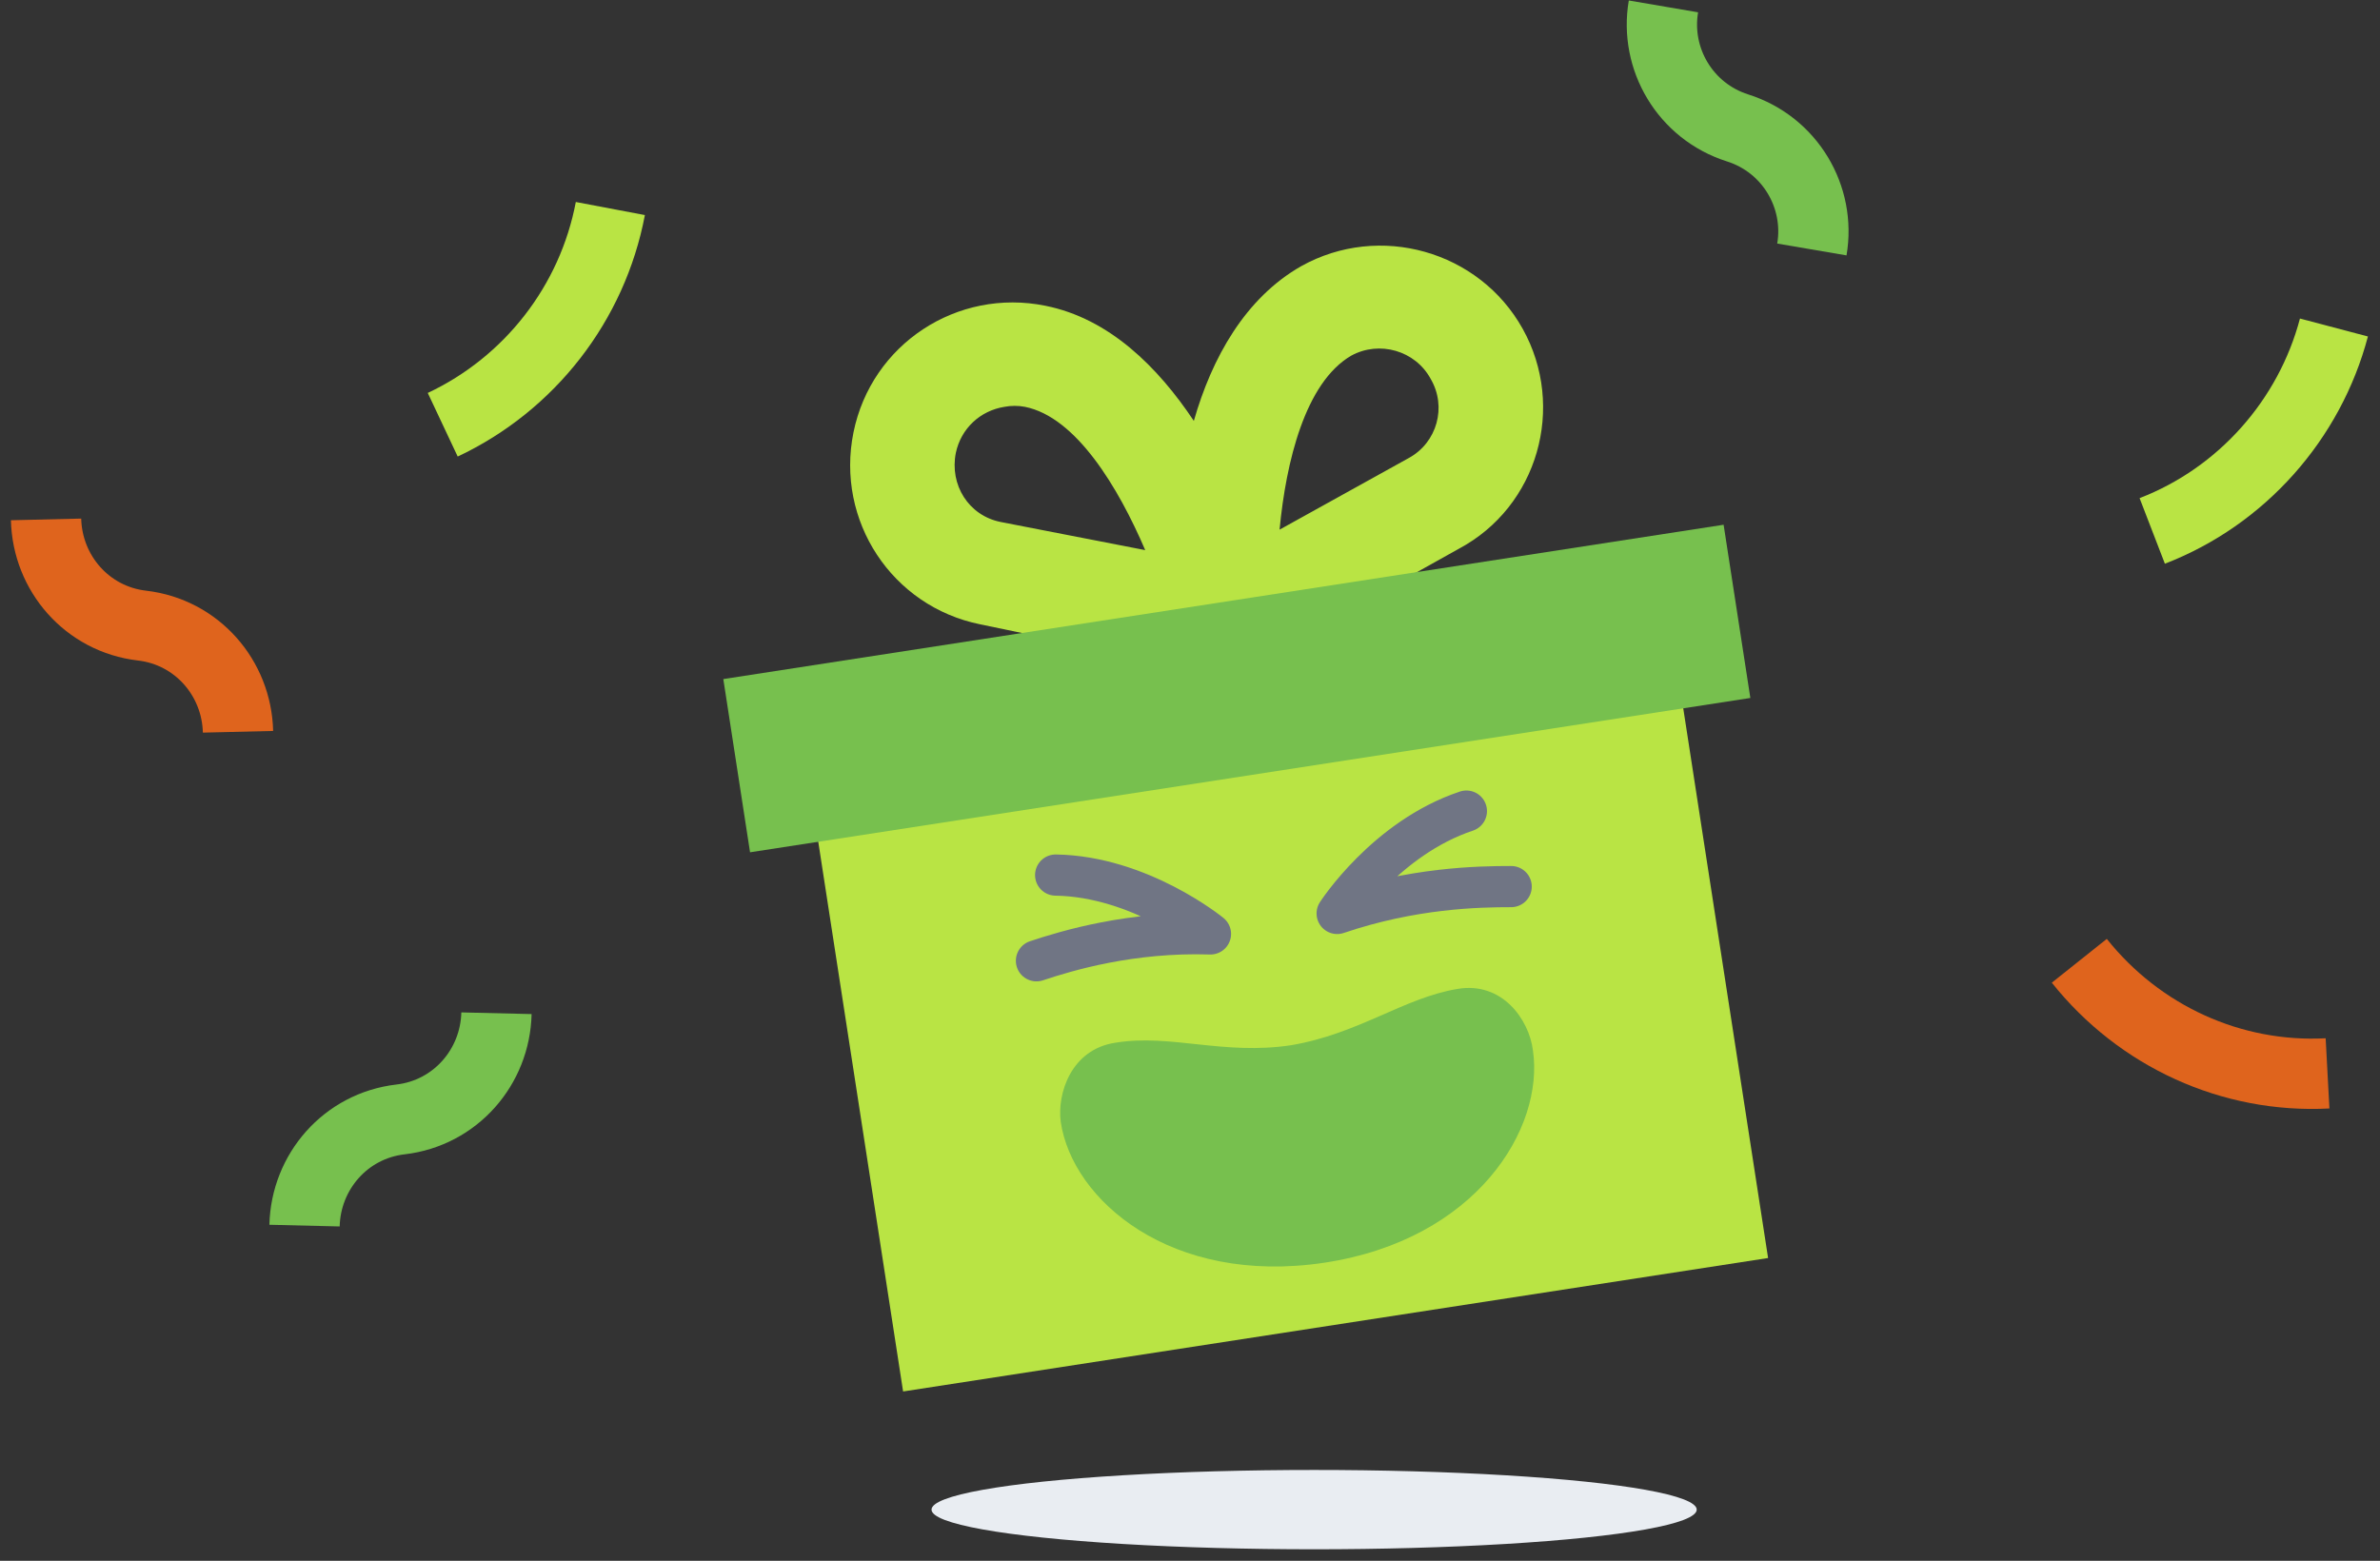 <?xml version="1.0" encoding="UTF-8" standalone="no"?>
<svg width="186px" height="122px" viewBox="0 0 186 122" version="1.1" xmlns="http://www.w3.org/2000/svg" xmlns:xlink="http://www.w3.org/1999/xlink">
    <rect x="0" y="0" width="186" height="122" fill="#333333" stroke="none"/>
    <!-- Generator: Sketch 50.2 (55047) - http://www.bohemiancoding.com/sketch -->
    <title>Group</title>
    <desc>Created with Sketch.</desc>
    <defs></defs>
    <g id="Page-1" stroke="none" stroke-width="1" fill="none" fill-rule="evenodd">
        <g id="KingSumo-PromoPage-(2)-copy_KingSumo-Website-Study-4b-pg1-copy-20" transform="translate(-547, -73)">
            <g id="Group" transform="translate(550, 73)">
                <g transform="translate(53, 19)">
                    <path d="M63,6.7 C59.6,0.6 51.8,-1.6 45.7,1.8 C41.3,4.3 38.7,9 37.3,13.9 C34.5,9.7 30.7,5.9 25.7,4.9 C18.8,3.5 12.1,7.9 10.7,14.8 C9.3,21.7 13.7,28.4 20.6,29.8 L38.9,33.6 C38.9,33.6 38.9,33.6 39,33.6 C39.1,33.6 39.1,33.6 39.2,33.6 C39.3,33.6 39.3,33.6 39.4,33.6 C39.5,33.6 39.5,33.6 39.6,33.6 C39.7,33.6 39.7,33.6 39.8,33.6 C39.9,33.6 39.9,33.6 40,33.6 C40,33.6 40.1,33.6 40.1,33.6 C40.2,33.6 40.3,33.6 40.4,33.6 C40.4,33.6 40.4,33.6 40.4,33.6 C40.4,33.6 40.4,33.6 40.4,33.6 C40.5,33.6 40.6,33.6 40.7,33.5 C40.7,33.5 40.8,33.5 40.8,33.5 C40.9,33.5 40.9,33.5 41,33.4 C41,33.4 41.1,33.4 41.1,33.3 C41.2,33.3 41.2,33.3 41.3,33.2 C41.3,33.2 41.4,33.2 41.4,33.1 C41.5,33.1 41.5,33 41.6,33 C41.6,33 41.6,33 41.7,33 L58,23.9 C64.2,20.6 66.4,12.8 63,6.7 Z M22.2,21.8 C19.7,21.3 18.2,18.9 18.7,16.4 C19.1,14.5 20.6,13.1 22.5,12.8 C23,12.7 23.6,12.7 24.1,12.8 C28.1,13.6 31.4,19.1 33.5,24 L22.2,21.8 Z M54.1,16.8 L44,22.4 C44.5,17.1 46,10.9 49.6,8.8 C51.8,7.6 54.6,8.4 55.8,10.6 C57.1,12.8 56.3,15.6 54.1,16.8 Z" id="Shape" fill="#B9E444" fill-rule="nonzero"></path>
                    <rect id="Rectangle-path" fill="#B9E444" fill-rule="nonzero" transform="translate(44.299, 58.112) rotate(-8.772) translate(-44.299, -58.112) " x="10.099" y="31.362" width="68.4" height="53.5"></rect>
                    <rect id="Rectangle-path" fill="#77C04E" fill-rule="nonzero" transform="translate(40.659, 34.819) rotate(-8.772) translate(-40.659, -34.819) " x="1.11" y="27.969" width="79.1" height="13.7"></rect>
                    <g transform="translate(25, 44)" id="Shape" stroke="#707584" stroke-linecap="round" stroke-linejoin="round" stroke-width="3.219">
                        <path d="M1.5,5.4 C8.1,5.5 13.6,10 13.6,10 C7.4,9.8 2.4,11.3 0,12.1"></path>
                        <path d="M33.6,0.4 C27.3,2.5 23.5,8.4 23.5,8.4 C29.4,6.4 34.5,6.3 37.1,6.3"></path>
                    </g>
                    <path d="M57.9,58.3 C53.7,59 50.2,61.8 44.9,62.7 C39.6,63.5 35.5,61.8 31.2,62.5 C27.7,63 26.6,66.5 26.9,68.7 C27.8,74.8 35.5,81.5 47.5,79.7 C59.4,77.9 64.7,69.2 63.8,63.1 C63.5,60.7 61.4,57.7 57.9,58.3 Z" id="Shape" fill="#77C04E" fill-rule="nonzero"></path>
                </g>
                <path d="M15.6,57.2 C15.5,53 12.4,49.4 8.1,48.9 C3.8,48.4 0.7,44.8 0.6,40.6" id="Shape" stroke="#DF641D" stroke-width="5.494"></path>
                <path d="M20.8,95.8 C20.9,91.6 24,88 28.3,87.5 C32.6,87 35.7,83.4 35.8,79.2" id="Shape" stroke="#77C04E" stroke-width="5.494"></path>
                <path d="M127,0.5 C126.3,4.6 128.7,8.7 132.8,10 C136.9,11.3 139.3,15.4 138.6,19.5" id="Shape" stroke="#77C04E" stroke-width="5.494"></path>
                <path d="M31.6,33.2 C38.4,30 43.3,23.7 44.7,16.3" id="Shape" stroke="#B9E444" stroke-width="5.494"></path>
                <path d="M179.4,25.6 C177.5,32.8 172.2,38.8 165.2,41.5" id="Shape" stroke="#B9E444" stroke-width="5.494"></path>
                <path d="M159.5,75.1 C164.2,81 171.4,84.3 178.9,83.9" id="Shape" stroke="#DF641D" stroke-width="5.494"></path>
                <ellipse id="Oval" fill="#E9EDF2" fill-rule="nonzero" cx="99.7" cy="118" rx="29.9" ry="3.1"></ellipse>
            </g>
        </g>
    </g>
</svg>